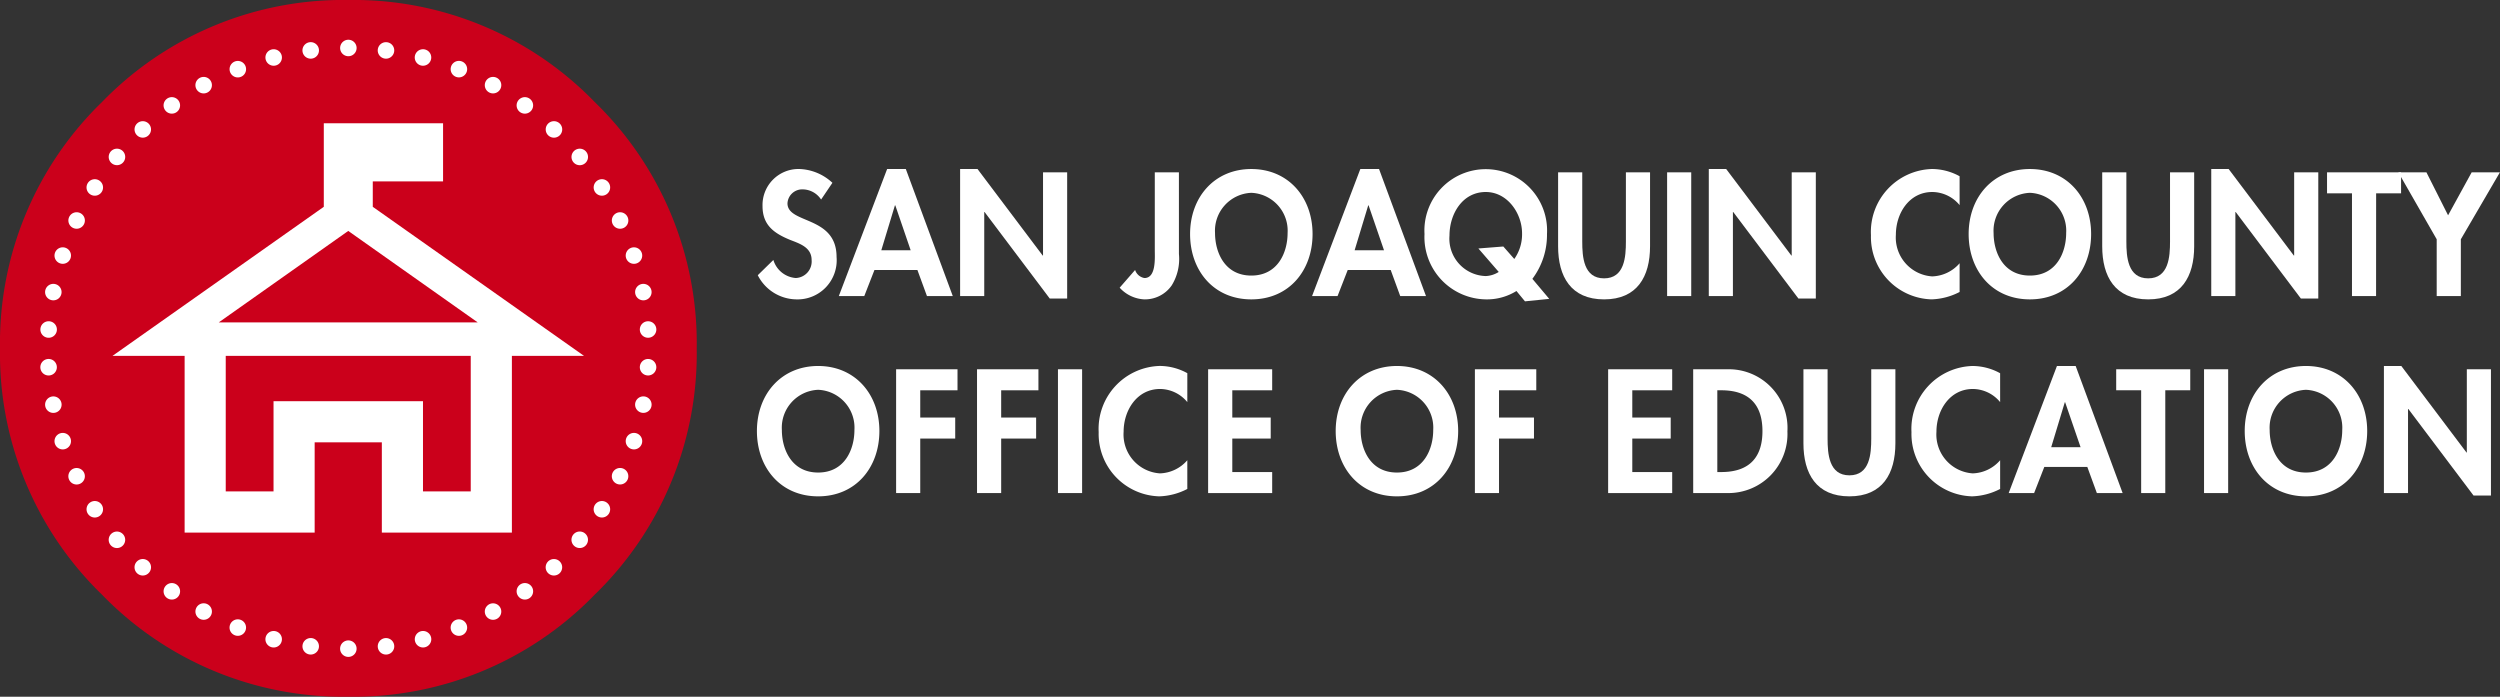 <svg xmlns="http://www.w3.org/2000/svg" width="222.471" height="62.001" viewBox="0 0 222.471 62.001">
  <rect x="0" y="0" width="222.471" height="62.001" fill="#333333" stroke="none"/>
  <g id="Vector_Smart_Object" data-name="Vector Smart Object" transform="translate(111.235 31)">
    <g id="Group_4027" data-name="Group 4027" transform="translate(-111.235 -31)">
      <g id="Group_4025" data-name="Group 4025" transform="translate(67.357 15.041)">
        <path id="Path_9827" data-name="Path 9827" d="M62.192,15.332a1.981,1.981,0,0,0-1.65-.906A1.312,1.312,0,0,0,59.2,15.668c0,1.855,4.369,1.08,4.369,4.776a3.483,3.483,0,0,1-3.623,3.77,3.9,3.9,0,0,1-3.389-2.149l1.388-1.358a2.262,2.262,0,0,0,1.986,1.607,1.472,1.472,0,0,0,1.418-1.593c0-1.14-1.053-1.461-1.914-1.8-1.418-.584-2.455-1.3-2.455-3.009a3.206,3.206,0,0,1,3.213-3.3A4.521,4.521,0,0,1,63.2,13.842Z" transform="translate(-56.481 -12.615)" fill="#fff"/>
        <path id="Path_9828" data-name="Path 9828" d="M65.777,21.6l-.906,2.323H62.605l4.3-11.307h1.664l4.179,11.307H70.45L69.6,21.6Zm1.854-5.755H67.6l-1.213,4H69Z" transform="translate(-55.318 -12.615)" fill="#fff"/>
        <path id="Path_9829" data-name="Path 9829" d="M71.659,12.615h1.549l5.8,7.7h.03V12.907h2.147V24.141H79.636l-5.8-7.7h-.03v7.479H71.659Z" transform="translate(-53.577 -12.615)" fill="#fff"/>
        <path id="Path_9830" data-name="Path 9830" d="M88.841,20.135a4.47,4.47,0,0,1-.643,2.79,2.9,2.9,0,0,1-2.469,1.242,3.171,3.171,0,0,1-2.162-1.038l1.374-1.577a1.065,1.065,0,0,0,.832.717c1.052,0,.92-1.782.92-2.5V12.86h2.147Z" transform="translate(-51.287 -12.568)" fill="#fff"/>
        <path id="Path_9831" data-name="Path 9831" d="M94.272,24.215c-3.36,0-5.449-2.572-5.449-5.815,0-3.273,2.163-5.785,5.449-5.785s5.45,2.512,5.45,5.785C99.722,21.643,97.633,24.215,94.272,24.215Zm0-9.482a3.374,3.374,0,0,0-3.229,3.579c0,1.7.848,3.784,3.229,3.784S97.5,20.007,97.5,18.312A3.373,3.373,0,0,0,94.272,14.733Z" transform="translate(-50.276 -12.615)" fill="#fff"/>
        <path id="Path_9832" data-name="Path 9832" d="M101.1,21.6l-.906,2.323H97.926l4.295-11.307h1.666l4.179,11.307h-2.294l-.848-2.323Zm1.855-5.755h-.03l-1.211,4h2.615Z" transform="translate(-48.525 -12.615)" fill="#fff"/>
        <path id="Path_9833" data-name="Path 9833" d="M115.259,24.39l-.759-.92a4.978,4.978,0,0,1-2.732.745,5.545,5.545,0,0,1-5.45-5.815,5.459,5.459,0,1,1,10.9,0,6.491,6.491,0,0,1-1.3,3.988l1.5,1.782Zm-.95-3.77A3.807,3.807,0,0,0,115,18.342c0-1.782-1.3-3.682-3.229-3.682-2.089,0-3.229,1.972-3.229,3.871a3.328,3.328,0,0,0,3.229,3.609,2.342,2.342,0,0,0,1.153-.366l-1.811-2.089,2.22-.175Z" transform="translate(-46.911 -12.615)" fill="#fff"/>
        <path id="Path_9834" data-name="Path 9834" d="M116.29,12.86h2.149v6.165c0,1.358.116,3.272,1.942,3.272s1.942-1.914,1.942-3.272V12.86h2.149v6.589c0,2.687-1.14,4.719-4.091,4.719s-4.091-2.032-4.091-4.719Z" transform="translate(-44.994 -12.568)" fill="#fff"/>
        <path id="Path_9835" data-name="Path 9835" d="M126.572,23.875h-2.146V12.86h2.146Z" transform="translate(-43.429 -12.568)" fill="#fff"/>
        <path id="Path_9836" data-name="Path 9836" d="M127.537,12.615h1.548l5.8,7.7h.03V12.907h2.146V24.141h-1.549l-5.8-7.7h-.029v7.479h-2.147Z" transform="translate(-42.831 -12.615)" fill="#fff"/>
        <path id="Path_9837" data-name="Path 9837" d="M147.529,15.828A3.18,3.18,0,0,0,145.1,14.66c-2.06,0-3.243,1.9-3.243,3.8a3.467,3.467,0,0,0,3.229,3.71A3.36,3.36,0,0,0,147.529,21v2.556a5.777,5.777,0,0,1-2.5.658,5.553,5.553,0,0,1-5.39-5.712,5.6,5.6,0,0,1,5.433-5.888,5.124,5.124,0,0,1,2.455.643Z" transform="translate(-40.503 -12.615)" fill="#fff"/>
        <path id="Path_9838" data-name="Path 9838" d="M152.38,24.215c-3.36,0-5.449-2.572-5.449-5.815,0-3.273,2.162-5.785,5.449-5.785s5.449,2.512,5.449,5.785C157.829,21.643,155.74,24.215,152.38,24.215Zm0-9.482a3.374,3.374,0,0,0-3.229,3.579c0,1.7.848,3.784,3.229,3.784s3.229-2.089,3.229-3.784A3.374,3.374,0,0,0,152.38,14.733Z" transform="translate(-39.101 -12.615)" fill="#fff"/>
        <path id="Path_9839" data-name="Path 9839" d="M156.9,12.86h2.149v6.165c0,1.358.117,3.272,1.942,3.272s1.943-1.914,1.943-3.272V12.86h2.149v6.589c0,2.687-1.141,4.719-4.092,4.719s-4.091-2.032-4.091-4.719Z" transform="translate(-37.184 -12.568)" fill="#fff"/>
        <path id="Path_9840" data-name="Path 9840" d="M165.038,12.615h1.549l5.8,7.7h.029V12.907h2.147V24.141h-1.549l-5.8-7.7h-.029v7.479h-2.147Z" transform="translate(-35.619 -12.615)" fill="#fff"/>
        <path id="Path_9841" data-name="Path 9841" d="M178.044,23.875H175.9V14.73h-2.22V12.86h6.589v1.87h-2.22Z" transform="translate(-33.958 -12.568)" fill="#fff"/>
        <path id="Path_9842" data-name="Path 9842" d="M179,12.86h2.5l1.928,3.827,2.1-3.827h2.513l-3.477,5.96v5.054h-2.149V18.82Z" transform="translate(-32.934 -12.568)" fill="#fff"/>
        <path id="Path_9843" data-name="Path 9843" d="M61.942,38.916c-3.36,0-5.449-2.572-5.449-5.814,0-3.273,2.162-5.786,5.449-5.786s5.449,2.513,5.449,5.786C67.391,36.344,65.3,38.916,61.942,38.916Zm0-9.481a3.373,3.373,0,0,0-3.229,3.579c0,1.694.847,3.783,3.229,3.783s3.228-2.089,3.228-3.783A3.372,3.372,0,0,0,61.942,29.435Z" transform="translate(-56.493 -9.788)" fill="#fff"/>
        <path id="Path_9844" data-name="Path 9844" d="M69.029,29.432v2.425h3.112v1.87H69.029v4.85H66.882V27.561h5.463v1.871Z" transform="translate(-54.495 -9.741)" fill="#fff"/>
        <path id="Path_9845" data-name="Path 9845" d="M75.07,29.432v2.425H78.18v1.87H75.07v4.85H72.921V27.561h5.464v1.871Z" transform="translate(-53.334 -9.741)" fill="#fff"/>
        <path id="Path_9846" data-name="Path 9846" d="M81.11,38.577H78.961V27.561H81.11Z" transform="translate(-52.172 -9.741)" fill="#fff"/>
        <path id="Path_9847" data-name="Path 9847" d="M89.888,30.53a3.176,3.176,0,0,0-2.425-1.168c-2.059,0-3.243,1.9-3.243,3.8a3.467,3.467,0,0,0,3.229,3.71,3.354,3.354,0,0,0,2.439-1.17v2.557a5.792,5.792,0,0,1-2.5.657A5.553,5.553,0,0,1,82,33.2a5.6,5.6,0,0,1,5.435-5.888,5.111,5.111,0,0,1,2.454.644Z" transform="translate(-51.588 -9.788)" fill="#fff"/>
        <path id="Path_9848" data-name="Path 9848" d="M92.319,29.432v2.425h3.418v1.87H92.319v2.981h3.549v1.87h-5.7V27.561h5.7v1.871Z" transform="translate(-50.016 -9.741)" fill="#fff"/>
        <path id="Path_9849" data-name="Path 9849" d="M105.14,38.916c-3.361,0-5.45-2.572-5.45-5.814,0-3.273,2.163-5.786,5.45-5.786s5.449,2.513,5.449,5.786C110.589,36.344,108.5,38.916,105.14,38.916Zm0-9.481a3.373,3.373,0,0,0-3.229,3.579c0,1.694.848,3.783,3.229,3.783s3.229-2.089,3.229-3.783A3.373,3.373,0,0,0,105.14,29.435Z" transform="translate(-48.186 -9.788)" fill="#fff"/>
        <path id="Path_9850" data-name="Path 9850" d="M112.226,29.432v2.425h3.111v1.87h-3.111v4.85h-2.147V27.561h5.463v1.871Z" transform="translate(-46.188 -9.741)" fill="#fff"/>
        <path id="Path_9851" data-name="Path 9851" d="M122.173,29.432v2.425h3.418v1.87h-3.418v2.981h3.551v1.87h-5.7V27.561h5.7v1.871Z" transform="translate(-44.275 -9.741)" fill="#fff"/>
        <path id="Path_9852" data-name="Path 9852" d="M126.372,27.561h3.067a5.219,5.219,0,0,1,5.318,5.523,5.255,5.255,0,0,1-5.331,5.493h-3.053Zm2.147,9.146h.351c2.643,0,3.666-1.461,3.666-3.638,0-2.4-1.227-3.638-3.666-3.638h-.351Z" transform="translate(-43.055 -9.741)" fill="#fff"/>
        <path id="Path_9853" data-name="Path 9853" d="M134.6,27.561h2.149v6.165c0,1.359.117,3.273,1.942,3.273s1.943-1.914,1.943-3.273V27.561h2.149v6.59c0,2.687-1.14,4.718-4.092,4.718s-4.091-2.03-4.091-4.718Z" transform="translate(-41.472 -9.741)" fill="#fff"/>
        <path id="Path_9854" data-name="Path 9854" d="M150.554,30.53a3.176,3.176,0,0,0-2.425-1.168c-2.06,0-3.243,1.9-3.243,3.8a3.468,3.468,0,0,0,3.229,3.71,3.355,3.355,0,0,0,2.439-1.17v2.557a5.792,5.792,0,0,1-2.5.657,5.553,5.553,0,0,1-5.39-5.712,5.6,5.6,0,0,1,5.435-5.888,5.111,5.111,0,0,1,2.454.644Z" transform="translate(-39.922 -9.788)" fill="#fff"/>
        <path id="Path_9855" data-name="Path 9855" d="M153.089,36.3l-.906,2.323h-2.264l4.295-11.308h1.666l4.179,11.308h-2.294l-.848-2.323Zm1.855-5.756h-.03l-1.211,4h2.615Z" transform="translate(-38.527 -9.788)" fill="#fff"/>
        <path id="Path_9856" data-name="Path 9856" d="M162.312,38.577h-2.147V29.432h-2.221V27.561h6.59v1.871h-2.221Z" transform="translate(-36.984 -9.741)" fill="#fff"/>
        <path id="Path_9857" data-name="Path 9857" d="M166.646,38.577H164.5V27.561h2.147Z" transform="translate(-35.723 -9.741)" fill="#fff"/>
        <path id="Path_9858" data-name="Path 9858" d="M172.985,38.916c-3.36,0-5.449-2.572-5.449-5.814,0-3.273,2.163-5.786,5.449-5.786s5.45,2.513,5.45,5.786C178.435,36.344,176.346,38.916,172.985,38.916Zm0-9.481a3.373,3.373,0,0,0-3.229,3.579c0,1.694.848,3.783,3.229,3.783s3.229-2.089,3.229-3.783A3.373,3.373,0,0,0,172.985,29.435Z" transform="translate(-35.139 -9.788)" fill="#fff"/>
        <path id="Path_9859" data-name="Path 9859" d="M177.925,27.316h1.549l5.8,7.7h.029V27.608h2.147V38.843H185.9l-5.8-7.7h-.03v7.479h-2.146Z" transform="translate(-33.141 -9.788)" fill="#fff"/>
      </g>
      <g id="Group_4026" data-name="Group 4026">
        <path id="Path_9860" data-name="Path 9860" d="M52.92,52.92A29.871,29.871,0,0,0,62,31,29.877,29.877,0,0,0,52.92,9.078,29.871,29.871,0,0,0,31,0,29.874,29.874,0,0,0,9.078,9.078,29.876,29.876,0,0,0,0,31,29.87,29.87,0,0,0,9.078,52.92,29.876,29.876,0,0,0,31,62,29.874,29.874,0,0,0,52.92,52.92" fill="#cb001b"/>
        <path id="Path_9861" data-name="Path 9861" d="M43.938,45.623V29.9h6.421l-18.8-13.266V14.375h6.255V9.2H27.2v7.433L8.394,29.9h6.421V45.623H26.387V37.592h5.978v8.031ZM40.276,29.9V41.961H36.027v-8.03h-13.3v8.03H18.474V29.9h21.8M17.85,26.922l11.526-8.142L40.9,26.922Z" transform="translate(1.614 1.77)" fill="#fff"/>
        <path id="Path_9862" data-name="Path 9862" d="M26.852,3.7a.733.733,0,1,1-.734-.734.735.735,0,0,1,.734.734" transform="translate(4.882 0.571)" fill="#fff"/>
        <path id="Path_9863" data-name="Path 9863" d="M24.038,3.79a.735.735,0,1,1-.82-.638.736.736,0,0,1,.82.638" transform="translate(4.341 0.605)" fill="#fff"/>
        <path id="Path_9864" data-name="Path 9864" d="M21.255,4.226a.734.734,0,1,1-.893-.528.736.736,0,0,1,.893.528" transform="translate(3.81 0.707)" fill="#fff"/>
        <path id="Path_9865" data-name="Path 9865" d="M18.55,5.009A.734.734,0,1,1,17.6,4.6a.736.736,0,0,1,.953.413" transform="translate(3.295 0.874)" fill="#fff"/>
        <path id="Path_9866" data-name="Path 9866" d="M15.963,6.123a.734.734,0,1,1-1-.29.732.732,0,0,1,1,.29" transform="translate(2.805 1.104)" fill="#fff"/>
        <path id="Path_9867" data-name="Path 9867" d="M13.537,7.554a.734.734,0,1,1-1.027-.162.734.734,0,0,1,1.027.162" transform="translate(2.348 1.394)" fill="#fff"/>
        <path id="Path_9868" data-name="Path 9868" d="M11.31,9.277a.733.733,0,1,1-1.038-.032.734.734,0,0,1,1.038.032" transform="translate(1.931 1.739)" fill="#fff"/>
        <path id="Path_9869" data-name="Path 9869" d="M9.316,11.265a.734.734,0,1,1-1.035.1.736.736,0,0,1,1.035-.1" transform="translate(1.56 2.134)" fill="#fff"/>
        <path id="Path_9870" data-name="Path 9870" d="M7.587,13.49a.734.734,0,1,1-1.013.225.733.733,0,0,1,1.013-.225" transform="translate(1.242 2.572)" fill="#fff"/>
        <path id="Path_9871" data-name="Path 9871" d="M6.15,15.911a.734.734,0,1,1-.976.352.735.735,0,0,1,.976-.352" transform="translate(0.981 3.046)" fill="#fff"/>
        <path id="Path_9872" data-name="Path 9872" d="M5.028,18.494a.734.734,0,1,1-.924.472.734.734,0,0,1,.924-.472" transform="translate(0.782 3.55)" fill="#fff"/>
        <path id="Path_9873" data-name="Path 9873" d="M4.239,21.2a.733.733,0,1,1-.86.583.734.734,0,0,1,.86-.583" transform="translate(0.647 4.074)" fill="#fff"/>
        <path id="Path_9874" data-name="Path 9874" d="M3.794,23.978a.735.735,0,1,1-.779.688.736.736,0,0,1,.779-.688" transform="translate(0.58 4.611)" fill="#fff"/>
        <path id="Path_9875" data-name="Path 9875" d="M3.7,26.793a.735.735,0,1,1-.688.779.734.734,0,0,1,.688-.779" transform="translate(0.579 5.152)" fill="#fff"/>
        <path id="Path_9876" data-name="Path 9876" d="M3.963,29.6a.734.734,0,1,1-.583.858.735.735,0,0,1,.583-.858" transform="translate(0.647 5.689)" fill="#fff"/>
        <path id="Path_9877" data-name="Path 9877" d="M4.574,32.347a.734.734,0,1,1-.47.924.737.737,0,0,1,.47-.924" transform="translate(0.782 6.214)" fill="#fff"/>
        <path id="Path_9878" data-name="Path 9878" d="M5.525,35a.734.734,0,1,1-.353.976A.732.732,0,0,1,5.525,35" transform="translate(0.981 6.717)" fill="#fff"/>
        <path id="Path_9879" data-name="Path 9879" d="M6.8,37.509a.734.734,0,1,1-.227,1.012A.735.735,0,0,1,6.8,37.509" transform="translate(1.242 7.191)" fill="#fff"/>
        <path id="Path_9880" data-name="Path 9880" d="M8.38,39.84a.734.734,0,1,1-.1,1.034.735.735,0,0,1,.1-1.034" transform="translate(1.56 7.629)" fill="#fff"/>
        <path id="Path_9881" data-name="Path 9881" d="M10.239,41.955a.734.734,0,1,1,.032,1.036.734.734,0,0,1-.032-1.036" transform="translate(1.931 8.024)" fill="#fff"/>
        <path id="Path_9882" data-name="Path 9882" d="M12.35,43.821a.734.734,0,1,1,.162,1.024.734.734,0,0,1-.162-1.024" transform="translate(2.348 8.369)" fill="#fff"/>
        <path id="Path_9883" data-name="Path 9883" d="M14.677,45.406a.734.734,0,1,1,.291,1,.735.735,0,0,1-.291-1" transform="translate(2.805 8.659)" fill="#fff"/>
        <path id="Path_9884" data-name="Path 9884" d="M17.184,46.688a.734.734,0,1,1,.413.953.733.733,0,0,1-.413-.953" transform="translate(3.295 8.889)" fill="#fff"/>
        <path id="Path_9885" data-name="Path 9885" d="M19.833,47.646a.734.734,0,1,1,.529.894.733.733,0,0,1-.529-.894" transform="translate(3.81 9.056)" fill="#fff"/>
        <path id="Path_9886" data-name="Path 9886" d="M22.581,48.263a.734.734,0,1,1,.635.82.732.732,0,0,1-.635-.82" transform="translate(4.341 9.158)" fill="#fff"/>
        <path id="Path_9887" data-name="Path 9887" d="M25.384,48.532a.734.734,0,1,1,.734.733.735.735,0,0,1-.734-.733" transform="translate(4.881 9.192)" fill="#fff"/>
        <path id="Path_9888" data-name="Path 9888" d="M28.2,48.448a.734.734,0,1,1,.82.637.734.734,0,0,1-.82-.637" transform="translate(5.422 9.158)" fill="#fff"/>
        <path id="Path_9889" data-name="Path 9889" d="M30.982,48.011a.734.734,0,1,1,.893.528.733.733,0,0,1-.893-.528" transform="translate(5.953 9.056)" fill="#fff"/>
        <path id="Path_9890" data-name="Path 9890" d="M33.686,47.229a.734.734,0,1,1,.953.413.734.734,0,0,1-.953-.413" transform="translate(6.468 8.889)" fill="#fff"/>
        <path id="Path_9891" data-name="Path 9891" d="M36.273,46.113a.733.733,0,1,1,1,.291.732.732,0,0,1-1-.291" transform="translate(6.958 8.659)" fill="#fff"/>
        <path id="Path_9892" data-name="Path 9892" d="M38.7,44.683a.734.734,0,1,1,1.024.162.732.732,0,0,1-1.024-.162" transform="translate(7.415 8.369)" fill="#fff"/>
        <path id="Path_9893" data-name="Path 9893" d="M40.926,42.961a.734.734,0,1,1,1.038.031.738.738,0,0,1-1.038-.031" transform="translate(7.832 8.024)" fill="#fff"/>
        <path id="Path_9894" data-name="Path 9894" d="M42.92,40.972a.735.735,0,1,1,1.035-.1.735.735,0,0,1-1.035.1" transform="translate(8.202 7.629)" fill="#fff"/>
        <path id="Path_9895" data-name="Path 9895" d="M44.649,38.748a.734.734,0,1,1,1.013-.227.735.735,0,0,1-1.013.227" transform="translate(8.521 7.191)" fill="#fff"/>
        <path id="Path_9896" data-name="Path 9896" d="M46.086,36.326a.734.734,0,1,1,.977-.352.734.734,0,0,1-.977.352" transform="translate(8.781 6.717)" fill="#fff"/>
        <path id="Path_9897" data-name="Path 9897" d="M47.209,33.743a.734.734,0,1,1,.924-.471.735.735,0,0,1-.924.471" transform="translate(8.981 6.213)" fill="#fff"/>
        <path id="Path_9898" data-name="Path 9898" d="M48,31.04a.734.734,0,1,1,.857-.584A.734.734,0,0,1,48,31.04" transform="translate(9.115 5.689)" fill="#fff"/>
        <path id="Path_9899" data-name="Path 9899" d="M48.442,28.259a.734.734,0,1,1,.779-.688.735.735,0,0,1-.779.688" transform="translate(9.183 5.152)" fill="#fff"/>
        <path id="Path_9900" data-name="Path 9900" d="M48.534,25.444a.734.734,0,1,1,.688-.777.734.734,0,0,1-.688.777" transform="translate(9.183 4.611)" fill="#fff"/>
        <path id="Path_9901" data-name="Path 9901" d="M48.273,22.64a.733.733,0,1,1,.583-.858.735.735,0,0,1-.583.858" transform="translate(9.115 4.074)" fill="#fff"/>
        <path id="Path_9902" data-name="Path 9902" d="M47.662,19.891a.734.734,0,1,1,.47-.926.735.735,0,0,1-.47.926" transform="translate(8.981 3.55)" fill="#fff"/>
        <path id="Path_9903" data-name="Path 9903" d="M46.712,17.24a.734.734,0,1,1,.352-.976.733.733,0,0,1-.352.976" transform="translate(8.782 3.046)" fill="#fff"/>
        <path id="Path_9904" data-name="Path 9904" d="M45.437,14.728a.734.734,0,1,1,.225-1.013.735.735,0,0,1-.225,1.013" transform="translate(8.521 2.572)" fill="#fff"/>
        <path id="Path_9905" data-name="Path 9905" d="M43.856,12.4a.735.735,0,1,1,.1-1.035.735.735,0,0,1-.1,1.035" transform="translate(8.203 2.134)" fill="#fff"/>
        <path id="Path_9906" data-name="Path 9906" d="M42,10.281a.734.734,0,1,1-.032-1.036A.734.734,0,0,1,42,10.281" transform="translate(7.832 1.739)" fill="#fff"/>
        <path id="Path_9907" data-name="Path 9907" d="M39.886,8.417a.734.734,0,1,1-.162-1.025.732.732,0,0,1,.162,1.025" transform="translate(7.415 1.394)" fill="#fff"/>
        <path id="Path_9908" data-name="Path 9908" d="M37.559,6.83a.734.734,0,1,1-.29-1,.734.734,0,0,1,.29,1" transform="translate(6.958 1.104)" fill="#fff"/>
        <path id="Path_9909" data-name="Path 9909" d="M35.052,5.549a.734.734,0,1,1-.413-.953.734.734,0,0,1,.413.953" transform="translate(6.468 0.874)" fill="#fff"/>
        <path id="Path_9910" data-name="Path 9910" d="M32.4,4.591a.734.734,0,1,1-.527-.893.733.733,0,0,1,.527.893" transform="translate(5.953 0.707)" fill="#fff"/>
        <path id="Path_9911" data-name="Path 9911" d="M29.655,3.973a.734.734,0,1,1-.635-.819.732.732,0,0,1,.635.819" transform="translate(5.422 0.605)" fill="#fff"/>
      </g>
    </g>
  </g>
</svg>

